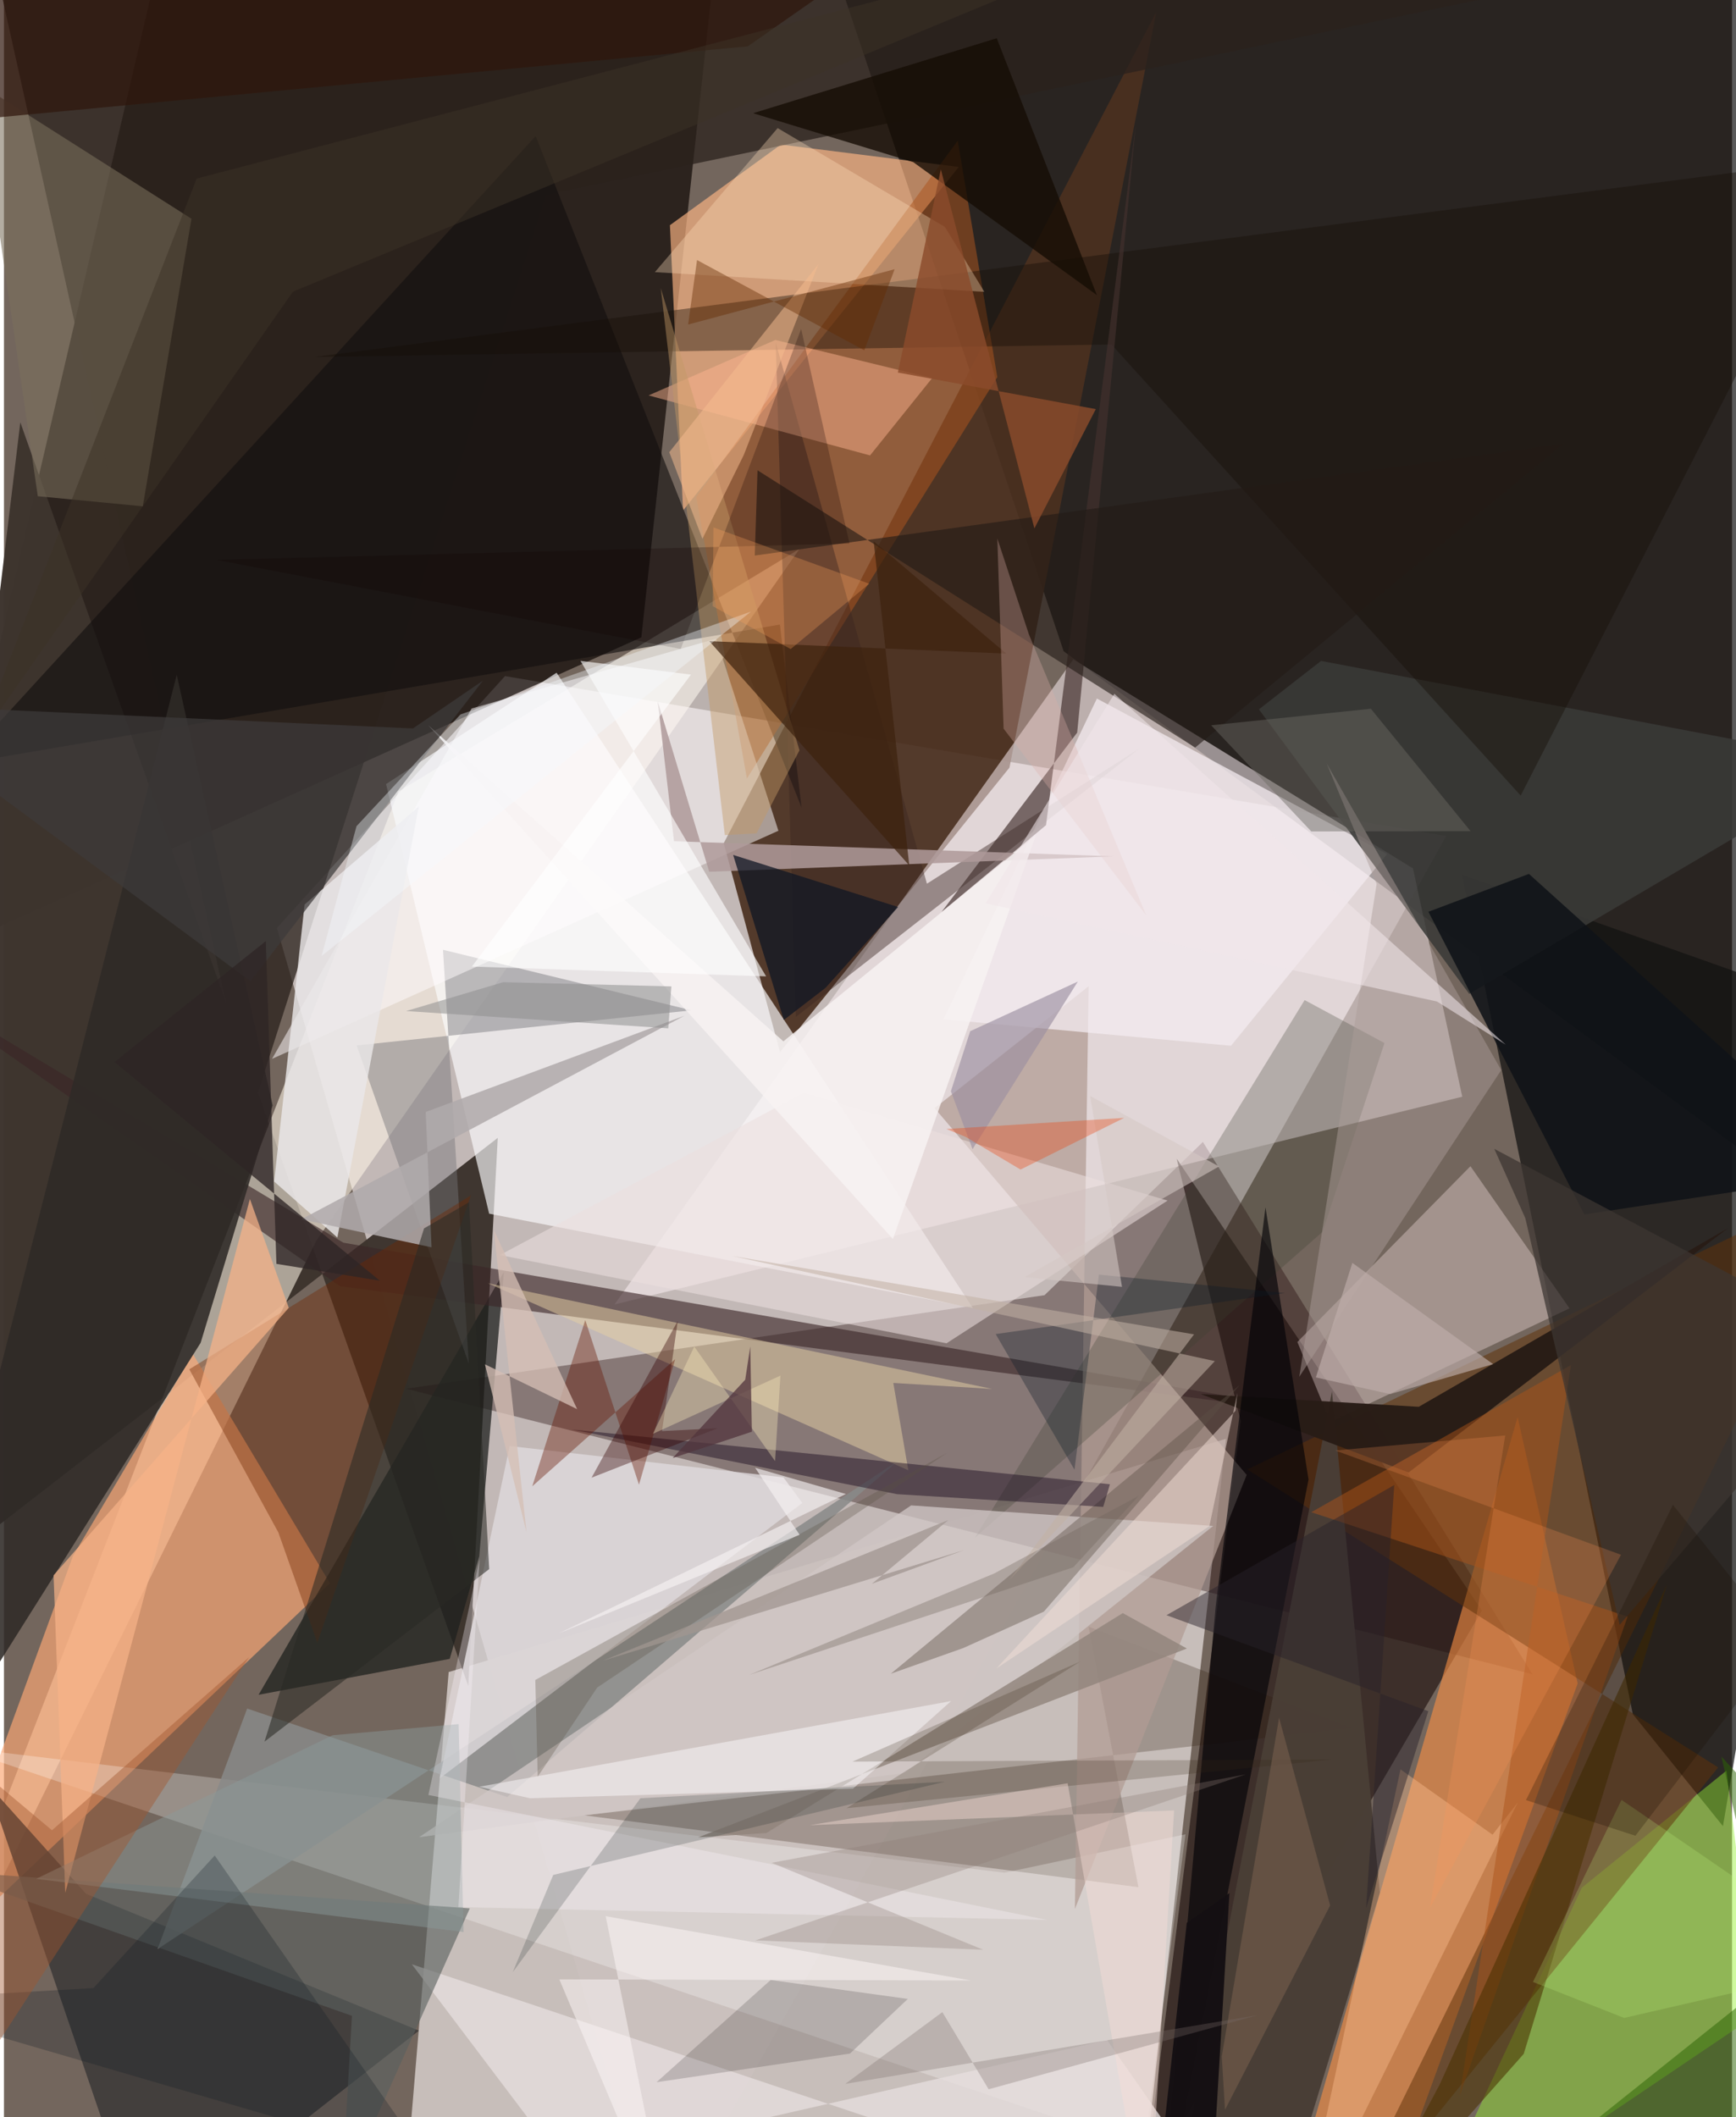 <svg xmlns="http://www.w3.org/2000/svg" width="228" height="278" viewBox="0 0 836 1024"><path fill="#73665d" d="M0 0h836v1024H0z"/><path fill="#fff8fb" fill-opacity=".561" d="M132.034 448.823L315.71 1086l382.028-681.656-455.343-77.35z"/><path fill="#010000" fill-opacity=".647" d="M512.638 314.954l339.564 249.94L845.888-62H386.42z"/><path fill="#0d0704" fill-opacity=".698" d="M85.073-62l261.701 17.903-38.423 352.35-346.053 155.815z"/><path fill="#cbc1be" fill-opacity=".961" d="M547.826 1086H191.943l23.203-277.293 376.001-112.791z"/><path fill="#4b3020" fill-opacity=".922" d="M557.495 5.673L348.21 407.816l27.214 101.064 111.02-137.624z"/><path fill="#3d342e" fill-opacity=".984" d="M7.915 204.275l216.69 611.11 14.286-265.039L-62 783.864z"/><path fill="#1a0100" fill-opacity=".349" d="M739.442 809.76L194.587 671.68l308.798-45.24 76.634-74.11z"/><path fill="#fff6e6" fill-opacity=".569" d="M190.864 382.82L-62 1032.465 151.154 599.98l233.65-334.432z"/><path fill="#fef1f4" fill-opacity=".529" d="M295.379 630.915l221.95-312.004 164.316 101.106 23.837 110.427z"/><path fill="#131311" fill-opacity=".733" d="M898 491.282l-192.62-68.206 82.615 405.977 43.605 54.19z"/><path fill="#1f110f" fill-opacity=".647" d="M567.32 560.408l30.97 126.9-46.88 371.441L715 778.942z"/><path fill="#fbfbfd" fill-opacity=".655" d="M184.85 379.23l82.486-53.864 201.371 307.246-233.994-45.603z"/><path fill="#feb684" fill-opacity=".659" d="M461.882 80.745l-86.03-10.82-53.678 38.996 6.358 137.96z"/><path fill="#fca775" fill-opacity=".671" d="M157.698 765.751L91.404 654.855 33.36 752.651l-73.634 201.097z"/><path fill="#fc9144" fill-opacity=".596" d="M631.435 1034.09l53.286-9.303 76.602-210.57-29.064-128.849z"/><path fill="#2b221c" fill-opacity=".757" d="M-14.346-62L119.45 539.046l142.709-444.82L760.144-9.84z"/><path fill="#3a3737" fill-opacity=".835" d="M39.677 915.95l-47.725-53.24L68.096 1086l132.638-103.849z"/><path fill="#1e201e" fill-opacity=".749" d="M229.927 752.673l-14.273 49.667-92.466 17.363 118.667-204.48z"/><path fill="#ffecea" fill-opacity=".341" d="M757.373 632.795l-115.68 55.002-15.972-38.727 83.73-85.018z"/><path fill="#2f1c0d" fill-opacity=".259" d="M652.36 835.789l-371.713 42.213 268.185 34.766-24.147-126.02z"/><path fill="#3a2627" fill-opacity=".62" d="M162.59 622.105L-62 465.216l226.208 135.831 497.113 86.228z"/><path fill="#96ef32" fill-opacity=".443" d="M833.284 856.4l-69.943 56.607L682.55 1086l165.443-111.652z"/><path fill="#fff" fill-opacity=".267" d="M484.06 905.764L-23.465 844.95l575.149 193.77 19.893-151.532z"/><path fill="#121010" fill-opacity=".62" d="M385.857 390.603l-10.471-88.517-396.005 67.326L257.224 65.83z"/><path fill="#61330a" fill-opacity=".522" d="M829.287 854.834L642.072 1086l254.016-516.668-294.591 141.384z"/><path fill="#b29b94" fill-opacity=".733" d="M450.236 535.974l74.5-58.97-6.65 446.316 83.101-209.976z"/><path fill="#ad551f" fill-opacity=".529" d="M359.43 376.536L334.904 240.29l126.51-172.254 19.137 114.37z"/><path fill="#79705c" fill-opacity=".569" d="M16.372 240.005L-12.792 40.004l103.51 65.792-23.549 139.096z"/><path fill="#2f2a27" fill-opacity=".882" d="M-62 899.067L95.137 649.494 129.97 534.67 83.58 326.365z"/><path fill="#3a2521" fill-opacity=".439" d="M549.288 362.036L446.5 427.415l-73.149-261.76 9.744 326.19z"/><path fill="#737379" fill-opacity=".451" d="M170.609 505.63l54.268 153.901-12.487-200.144 120.267 29.277z"/><path fill="#fffbfd" fill-opacity=".506" d="M129.703 512.129l96.547-169.462 118.322-33.754 30.084 92.885z"/><path fill="#f4ecf0" fill-opacity=".741" d="M528.736 337.863l140.342 75.254-75.47 92.681-139.106-12.807z"/><path fill="#3a3a38" fill-opacity=".871" d="M898 369.28L708.854 480.72 607.11 343.093l30.063-23.442z"/><path fill="#888a88" fill-opacity=".851" d="M117.662 826.363L74.28 942.717l358.769-236.553-189.616 162.992z"/><path fill="#160e07" fill-opacity=".396" d="M733.746 384.808L892.034 76.335 150.17 172.646l385.61-6.035z"/><path fill="#ded9dc" fill-opacity=".808" d="M377.069 714.542l-132.43-15.147-33.828 160.754 175.422-133.225z"/><path fill="#702800" fill-opacity=".392" d="M225.856 578.2l-74.251 216.326-18.854-53.332-43.086-78.917z"/><path fill="#493e36" fill-opacity=".988" d="M665.613 915.389l-43.027 140.753L562.674 1086l79.776-413.097z"/><path fill="#3c3f32" fill-opacity=".275" d="M637.895 595.8L469.676 743.764l159.552-260.062 38.628 20.774z"/><path fill="#e5d0a3" fill-opacity=".502" d="M478.113 671.788l-244.01-51.152 203.398 90.469-7.26-42.23z"/><path fill="#eae7e9" fill-opacity=".816" d="M145.448 437.468l-14.74 133.986 30.587 27.11 39.403-208.482z"/><path fill="#281c16" fill-opacity=".973" d="M679.534 712.18L578.99 674.27l105.454 6.148 149.485-86.336z"/><path fill="#ecdfde" fill-opacity=".557" d="M386.957 528.507l175.968 52.171-106.95 69.034-216.083-42.679z"/><path fill="#42302e" fill-opacity=".667" d="M453.585 441.074l50.534-41.972 43.49-339.338-28.41 294.56z"/><path fill="#ffb490" fill-opacity=".471" d="M373.182 164.427l75.859 18.426-30.048 37.421-107.151-29.029z"/><path fill="#000005" fill-opacity=".62" d="M631.115 715.612L558.633 1086l27.524-308.769 24.13-193.252z"/><path fill="#ffe0bc" fill-opacity=".341" d="M314.888 131.624l59.396-69.678 80.917 47.81 19.098 31.396z"/><path fill="#d0c7c5" fill-opacity=".765" d="M435.847 857.503l-234.995 31.084L438.86 728.113l146.124 9.935z"/><path fill="#5b4f45" fill-opacity=".408" d="M597.804 669.924l-168.777 139.6 35.12-12.444 38.91-17.582z"/><path fill="#ae9a9a" fill-opacity=".859" d="M324.143 406.87l-7.9-67.781 24.95 82.552 195.693-7.461z"/><path fill="#160d04" fill-opacity=".8" d="M480.287 18.489L362.41 54.757l77.512 23.69 88.804 64.28z"/><path fill="#1f1023" fill-opacity=".475" d="M432.042 722.679l-157.358-31.296 260.355 26.487-3.248 10.962z"/><path fill="#e6dede" fill-opacity=".769" d="M197.314 950.04l73.155 96.814 263.17-60.18L602.976 1086z"/><path fill="#91857c" fill-opacity=".816" d="M541.253 780.198L368.843 886.58l-33.008 2.099 236.424-91.354z"/><path fill="#101318" fill-opacity=".871" d="M689.121 440.99l48.624-18.315L898 567.216l-133.445 20.16z"/><path fill="#b0aaab" fill-opacity=".859" d="M329.138 491.29l-185.239 98.436 62.955 13.564-2.826-65.468z"/><path fill="#ffc596" fill-opacity=".384" d="M732.314 871.849L626.41 1086l49.184-230.22 44.54 31.597z"/><path fill="#ab5319" fill-opacity=".486" d="M704.278 1013.568l53.796-353.333-125.628 71.17 153.02 50.478z"/><path fill="#c49966" fill-opacity=".447" d="M364.09 403.078l-15.353.838-31-264.58 67.111 223.548z"/><path fill="#651505" fill-opacity=".388" d="M324.721 657.385L307.208 718.1l-25.989-79.614-25.65 80.388z"/><path fill="#221a16" fill-opacity=".616" d="M364.55 227.467l211.715 134.11L754.732 214.49l-391.507 54.208z"/><path fill="#ac9d98" fill-opacity=".467" d="M626.632 665.918l37.437-238.403-24.155-58.23 84.414 148.282z"/><path fill="#4a3000" fill-opacity=".565" d="M694.564 1008.203L653.172 1086l82.05-92.614 69.277-227.1z"/><path fill="#f7f2f2" fill-opacity=".824" d="M377.064 503.668l122.173-99.718-69.17 195.32-224.888-248.58z"/><path fill="#fefbfd" fill-opacity=".482" d="M254.467 869.754l156.25-4.609 47.463-42.387-228.312 41.44z"/><path fill="#3d210e" fill-opacity=".698" d="M420.734 261.81l17.227 156.762-96.73-108.468 143.654 6.02z"/><path fill="#3d3a3a" fill-opacity=".725" d="M-62 340.56l259.858 11.755 33.852-23.102-112.44 145.372z"/><path fill="#0f1624" fill-opacity=".741" d="M397.439 477.801l35.135-39.118-79.814-25.185 24.523 79.837z"/><path fill="#8b4b2b" fill-opacity=".816" d="M528.21 197.87l-29.71 57.695-45.263-173.649-20.78 98.274z"/><path fill="#221b1f" fill-opacity=".188" d="M370.898 957.653l66.362 9.155-27.969 26.428-93.591 13.852z"/><path fill="#5a605e" fill-opacity=".616" d="M-30.17 904.904l198.519 70.084-5.04 87.052 62.053-139.027z"/><path fill="#0b1a26" fill-opacity=".322" d="M619.675 625.396l-89.962-8.909-11.81 94.36-38.135-65.605z"/><path fill="#f6b287" fill-opacity=".718" d="M24.001 761.907l113.787-129.365-18.804-52.644-89.33 335.612z"/><path fill="#2a2925" fill-opacity=".561" d="M224.969 581.464l9.78 177.448-108.719 83.48 77.186-248.249z"/><path fill="#342717" fill-opacity=".216" d="M407.585 874.565l113.033-70.907-110.124 48.374 232.363-1.025z"/><path fill="#9c90a0" fill-opacity=".643" d="M468.579 555.81l-10.482-28.007 9.328-29.037 52.084-24.022z"/><path fill="#8b9999" fill-opacity=".463" d="M219.955 833.898l-60.888 5.367-143.529 69.47 206.791 25.713z"/><path fill="#3c3631" fill-opacity=".733" d="M720.976 555.661l15.007 33.497 45.653 196.708L898 649.76z"/><path fill="#2e6504" fill-opacity=".514" d="M830.834 849.568L898 923.138 694.148 1086l188.98-10.753z"/><path fill="#f4e0d7" fill-opacity=".498" d="M583.15 738.156l13.537-64.395-.895 8.565-115.737 124.687z"/><path fill="#2e2625" fill-opacity=".784" d="M181.836 619.435l-50.034-8.153-5.134-156.085-73.228 58.455z"/><path fill="#5b5142" fill-opacity=".302" d="M257.05 812.542l199.393-109.954L286.98 816.223l-28.77 43.1z"/><path fill="#c6ff83" fill-opacity=".208" d="M782.532 870.554l-42.847 88.047 44.121 17.402L898 949.727z"/><path fill="#6c6a62" fill-opacity=".459" d="M584.005 350.801l77.27-8.002 48.239 59.206-77.06.13z"/><path fill="#f5bc90" fill-opacity=".518" d="M321.865 218.713l72.152-90.931-36.12 92.297-19.998 40.529z"/><path fill="#d5bfb4" fill-opacity=".765" d="M277.283 681.548l-40.324-86.73 15.851 146.383-20.12-81.323z"/><path fill="#0c1920" fill-opacity=".251" d="M43.284 961.558L-62 967.628l267.533 78.132-103.577-148.318z"/><path fill="#feffff" fill-opacity=".612" d="M368.703 472.239l-142.327-4.743L332.37 326.289l-53.475-6.659z"/><path fill="#2f160c" fill-opacity=".71" d="M-18.17-62L-62 62.37l421.843-39.969 95.484-66.696z"/><path fill="#fdf7fc" fill-opacity=".314" d="M504.51 928.588l-284.672-6.196 10.277-168.407-24.783 114.182z"/><path fill="#140000" fill-opacity=".243" d="M385.646 159.082l-58.247 154.805-224.577-43.096 306.231-7.925z"/><path fill="#330002" fill-opacity=".38" d="M284.275 714.694l60.997-23.917-26.916 1.382 7.616-53.289z"/><path fill="#a2552e" fill-opacity=".424" d="M118.633 801.452L-62 1078.917V813.732l85.238 71.499z"/><path fill="#f9dfd8" fill-opacity=".424" d="M514.583 862.51l-124.734 20.258 176.225-7.124L553.552 1086z"/><path fill="#725c4b" fill-opacity=".659" d="M641.571 921.586L616.867 830.8l-27.732 163.846 1.573 25.773z"/><path fill="#c1b0a4" fill-opacity=".549" d="M486.208 764.392l99.587-106.07-233.721-50.892 223.659 37.954z"/><path fill="#dbb0a8" fill-opacity=".322" d="M480.56 260.439l3.041 91.989 68.982 90.267-56.66-135.621z"/><path fill="#f7f2f4" fill-opacity=".627" d="M384.905 742.316l-21.518-32.409 43.934 12.7-139.184 67.536z"/><path fill="#bfaeab" fill-opacity=".643" d="M634.65 666.203l17.67-55.375 68.086 48.952-49.829 14.499z"/><path fill="#642a00" fill-opacity=".416" d="M430.87 130.214l-99.886 26.752 4.304-31.185 80.917 43.66z"/><path fill="#272129" fill-opacity=".467" d="M562.406 781.216l110.186-62.967-13.626 204.621 30.103-95.237z"/><path fill="#d4c7c4" fill-opacity=".561" d="M587.81 564.175l-94.13 53.542 47.2 4.696-15.428-92.341z"/><path fill="#ec420d" fill-opacity=".341" d="M541.914 540.674l-85.96 5.387 9.321 3.83 26.518 15.781z"/><path fill="#0a1a16" fill-opacity=".184" d="M265.733 906.829l-19.61 47.06 61.781-84.14 147.386-8.009z"/><path fill="#ff9356" fill-opacity=".224" d="M644.053 701.553l82.216-7.26-36.392 228.474 92.408-170.775z"/><path fill="#8d7d76" fill-opacity=".31" d="M371.365 900.978l102.383 42.06-110.22-4.531 237.186-80.31z"/><path fill="#f6fbff" fill-opacity=".376" d="M220.837 345.57l140.53-49.753L153.676 462.39l16.866-62.764z"/><path fill="#151013" fill-opacity=".98" d="M572.216 929.999L554.949 1086l28.907-18.779 9-151.603z"/><path fill="#fdebbc" fill-opacity=".361" d="M373.04 706.684l-39.093-55.387-19.982 42.193 61.67-28.153z"/><path fill="#3d3227" fill-opacity=".502" d="M-13.032 359.48L139.79 141.073 577.209-40.14 93.22 86.364z"/><path fill="#180e00" fill-opacity=".251" d="M807.411 727.83l-71.106 142.814 52.943 17.251 71.398-93.419z"/><path fill="#7b6c6b" fill-opacity=".306" d="M406.981 1007.905l199.704-33.275-130.325 35.878-22.391-37.31z"/><path fill="#8e8d8e" fill-opacity=".537" d="M321.38 497.372l1.496-20.283-81.364-2.04-46.989 13.966z"/><path fill="#52343c" fill-opacity=".749" d="M361.829 692.458l-.783-41.235-2.444 16.093-35.089 37.88z"/><path fill="#70645b" fill-opacity=".337" d="M360.635 810.04l118.381-48.993 70.035-37.614-31.692 34.597z"/><path fill="#a09690" fill-opacity=".749" d="M456.907 735.176L289.84 803.198l174.583-53.44-44.53 16.273z"/><path fill="#fff8f9" fill-opacity=".478" d="M323.035 1086l-31.938-159.21 176.653 31.101-199.075-.541z"/><path fill="#fea15e" fill-opacity=".286" d="M380.589 313.932l38.01-31.589-75.356-27.24-.36 38.081z"/><path fill="#f1e6e9" fill-opacity=".557" d="M726.458 505.223l-33.24-20.845-218.377-47.463 62.346-101.348z"/></svg>